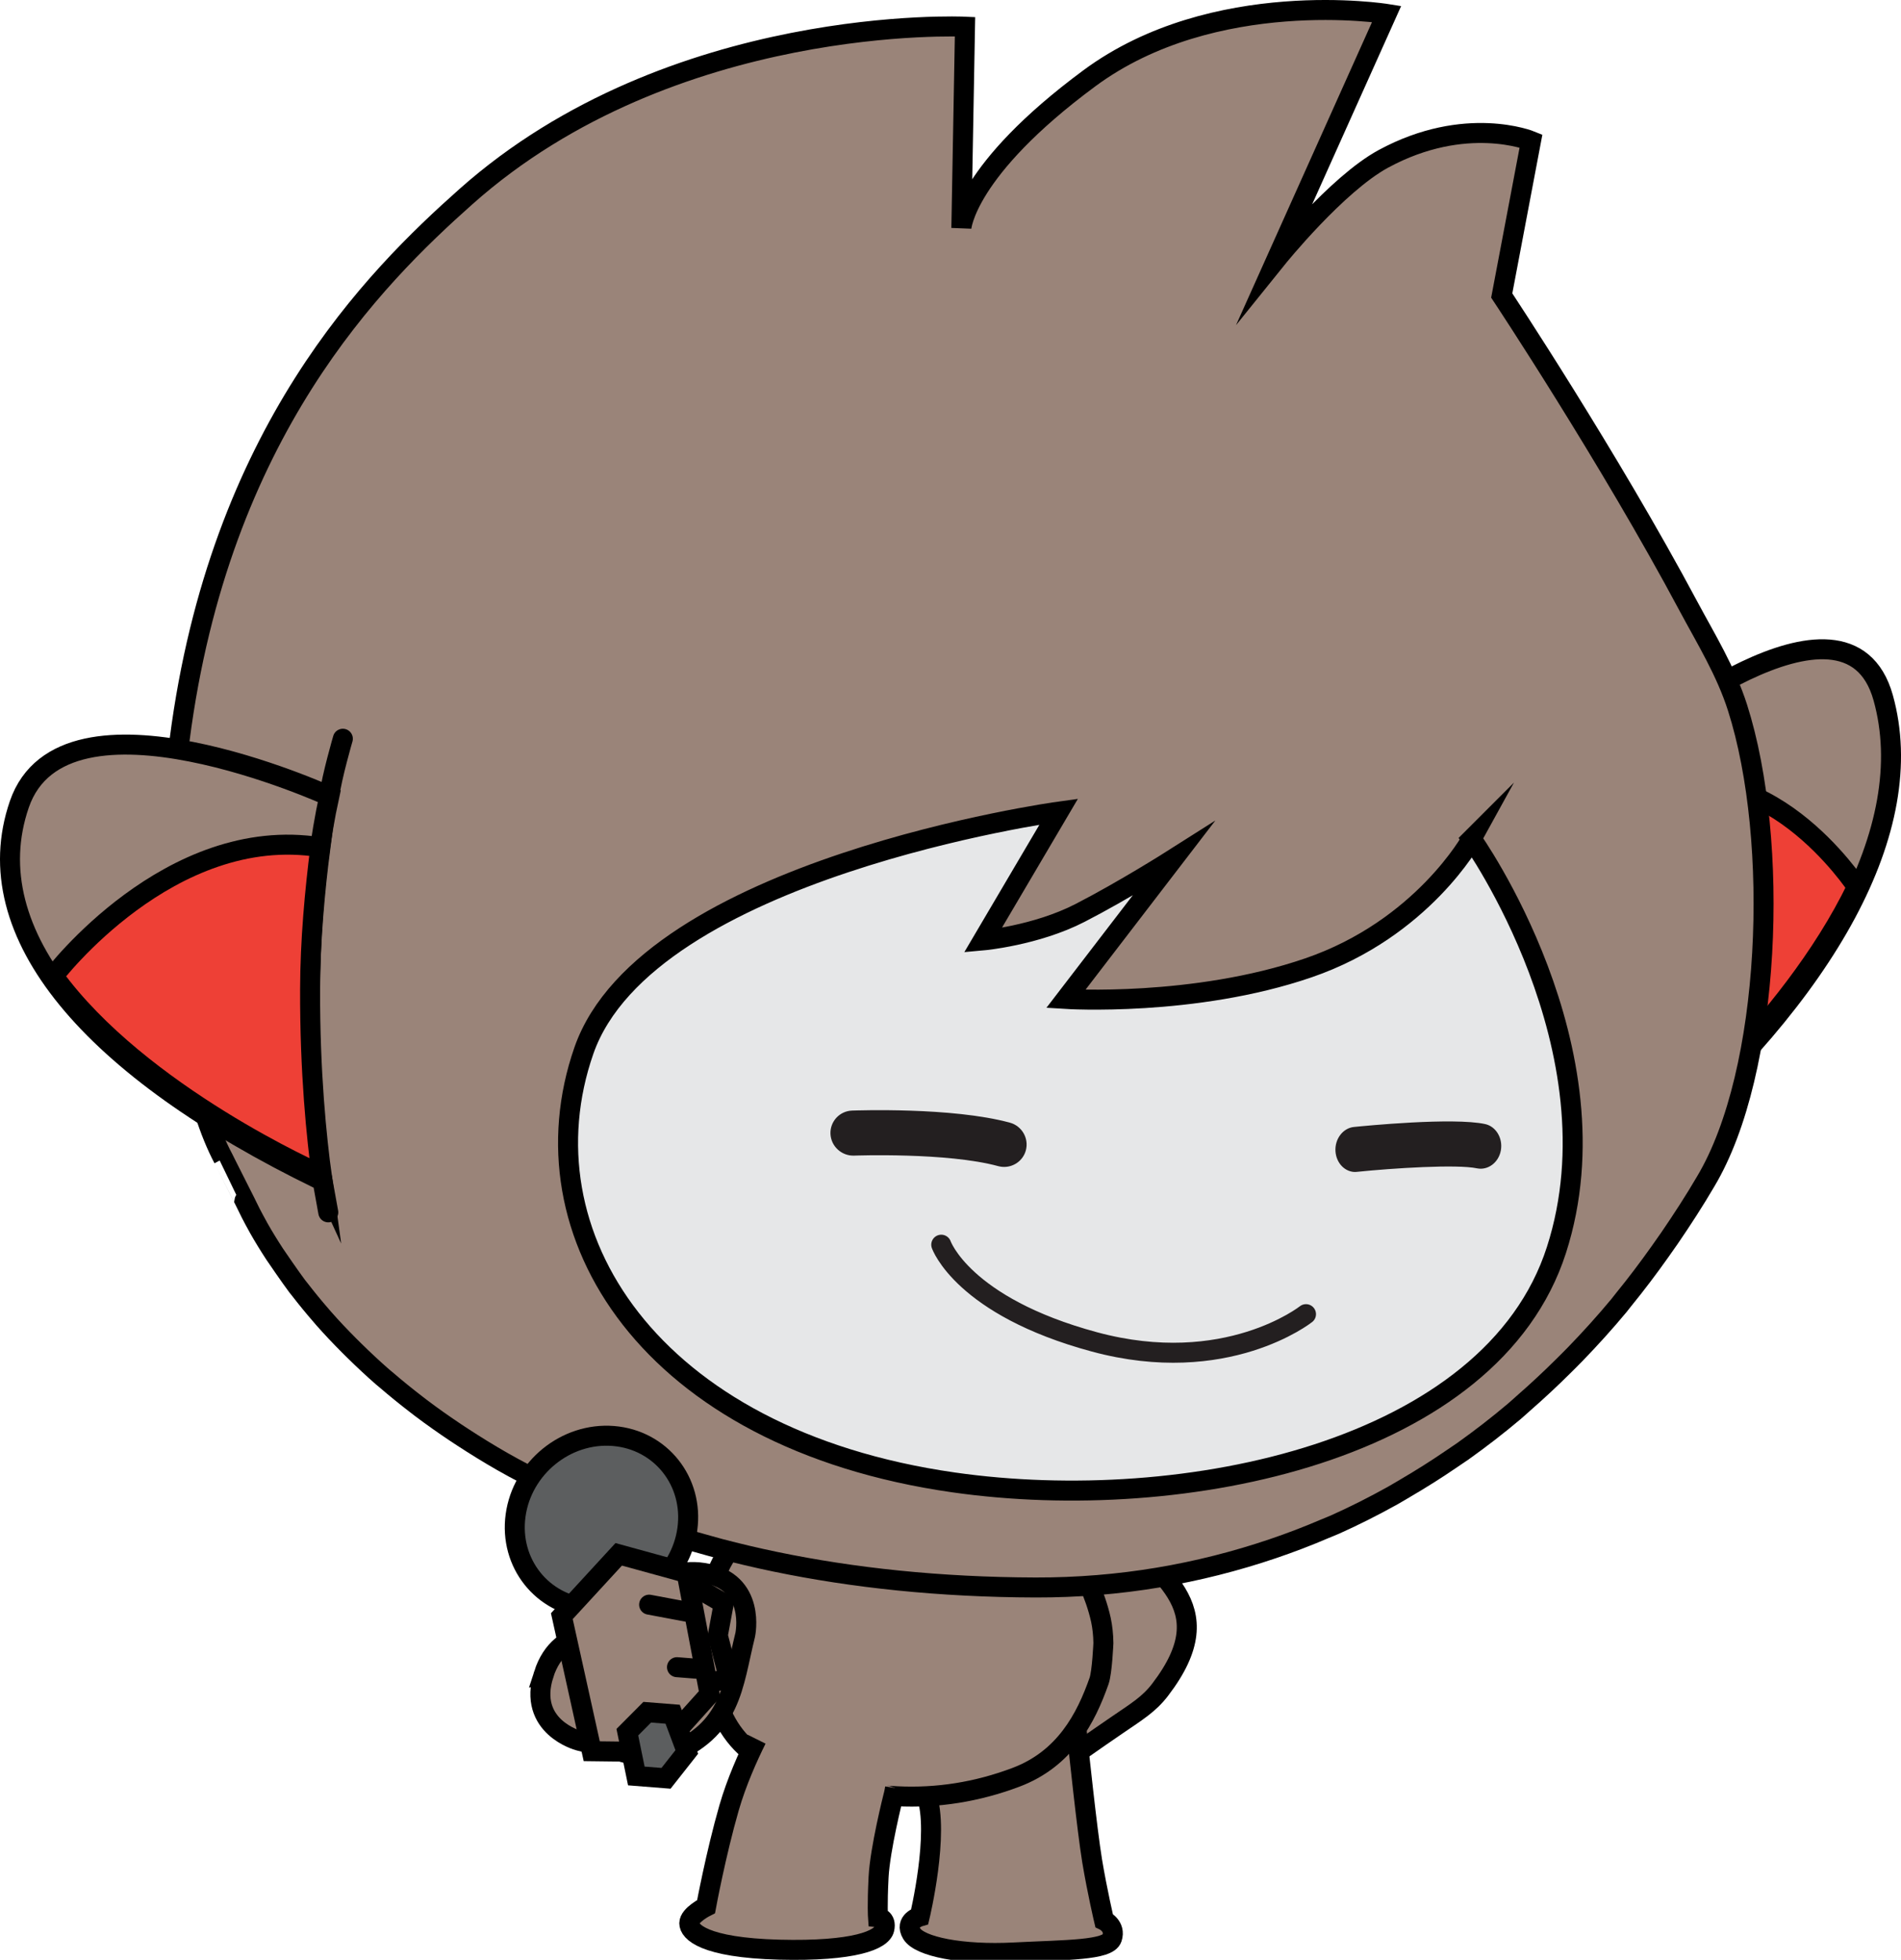 <svg version="1.1" xmlns="http://www.w3.org/2000/svg" xmlns:xlink="http://www.w3.org/1999/xlink" width="114.085" height="117.591" viewBox="0,0,114.085,117.591"><g transform="translate(-185.348,-120.644)"><g stroke-width="1.2" stroke-miterlimit="10"><g fill="#9a8479" stroke="#000000" stroke-linecap="butt"><path d="M249.212,226.358c-2.688,0 -2.643,-3.133 -2.643,-3.133l0.834,-3.23c0.423,-0.449 1.129,-1.62 1.956,-2.183c-0.497,-0.589 -0.899,-1.29 -1.365,-1.915c0,0 -1.736,-2.358 0.317,-4.421c2.053,-2.063 3.789,0.295 3.789,0.295c2.448,3.374 6.853,5.059 2.869,10.259c-0.665,0.868 -1.372,1.292 -2.609,2.136c-1.318,0.899 -3.147,2.192 -3.147,2.192z"/><path d="M250.056,225.38c0,0 0.529,5.065 0.835,6.917c0.309,1.851 0.716,3.574 0.716,3.574c0,0 0.717,0.338 0.476,1.065c-0.239,0.73 -2.734,0.695 -5.877,0.855c-3.143,0.162 -5.673,-0.351 -6.139,-1.122c-0.464,-0.763 0.477,-1.034 0.477,-1.034c0,0 1.203,-5.012 0.406,-7.295c-1.064,-3.044 0.377,-3.837 4.119,-5.292v0v0v0v0v0v0c3.742,-1.455 4.986,2.333 4.986,2.333z"/><path d="M238.243,209.58v0v0v0v0v0v0c8.285,-0.604 11.381,3.927 11.379,3.926c0.657,1.17 1.469,2.822 1.795,4.33c0.09,0.417 0.142,0.885 0.149,1.388c0,0 -0.074,1.746 -0.261,2.279c-0.786,2.233 -2.049,4.677 -5,5.783c-4.634,1.743 -9.537,1.529 -14.601,-0.761c-1.709,-0.77 -2.709,-2.083 -3.238,-3.578c-0.377,-1.076 -0.524,-2.478 -0.524,-2.478c-0.208,-2.333 0.257,-4.611 0.502,-5.601c0,0 1.515,-4.683 9.799,-5.287z"/><path d="M239.064,227.92c-0.05,0.321 -0.11,0.52 -0.11,0.52c0,0 -0.794,3.134 -0.88,4.836c-0.087,1.702 -0.035,2.405 -0.035,2.405c0,0 0.532,0.057 0.379,0.705c-0.149,0.649 -1.778,1.352 -6.317,1.237c-4.541,-0.121 -5.388,-1.09 -5.387,-1.586c-0,-0.496 1.008,-0.998 1.008,-0.998c0,0 0.586,-3.17 1.379,-5.925c0.451,-1.563 1.14,-3.09 1.653,-4.12"/></g><g><path d="M283.493,165.137c0,0 12.686,-10.462 14.872,-2.626c2.186,7.836 -3.389,17.684 -14.245,27.068c0,0 1.205,-14.052 -0.627,-24.443zM283.493,165.137c-0.128,-1.223 -0.673,-3.537 -0.673,-3.537M283.7,191.787l0.287,-2.28" fill="#9a8479" stroke="#000000" stroke-linecap="round"/><path d="M283.987,189.505c0.248,-2.605 0.544,-6.884 0.499,-12.193c-0.024,-3.09 -0.265,-6.26 -0.548,-8.992l0.001,0.003c7.219,-3.092 12.85,5.533 12.85,5.533l0.003,-0c-4.092,8.489 -12.732,15.418 -12.732,15.418l-0.072,0.231v0v0z" fill="#ee4036" stroke="#000000" stroke-linecap="butt"/><path d="M200.023,192.676v0v0v0v0v0v0c-0.042,-0.086 -1.273,-2.516 -1.272,-2.517c-3.431,-6.488 -3.309,-20.573 -2.668,-24.924l0.044,-0.207c2.391,-18.465 11.71,-27.719 17.172,-32.577c12.396,-11.034 29.962,-10.206 29.962,-10.206l-0.219,12.086c0,0 0.208,-3.465 7.684,-8.991c7.474,-5.526 17.839,-3.861 17.839,-3.861l-6.586,14.673c0,0 3.59,-4.455 6.383,-5.973c4.951,-2.685 8.867,-1.079 8.867,-1.079l-1.757,9.275c0,0 6.415,9.668 11.215,18.661c1.027,1.919 2.237,3.874 2.937,6.072c2.546,7.984 2.028,21.836 -1.91,28.421c-0.682,1.166 -1.415,2.293 -2.171,3.399c-0.196,0.284 -0.393,0.566 -0.593,0.844c-0.689,0.97 -1.404,1.919 -2.151,2.834c-0.101,0.122 -0.194,0.252 -0.295,0.374c-0.845,1.017 -1.729,1.992 -2.644,2.936c-0.219,0.228 -0.447,0.447 -0.67,0.672c-0.782,0.777 -1.588,1.529 -2.412,2.248c-0.19,0.169 -0.376,0.34 -0.567,0.502c-0.99,0.836 -2.015,1.626 -3.066,2.376c-0.234,0.164 -0.473,0.32 -0.709,0.481c-0.881,0.603 -1.788,1.175 -2.712,1.715c-0.267,0.154 -0.528,0.317 -0.796,0.467c-1.127,0.627 -2.277,1.21 -3.46,1.739c-0.211,0.095 -0.434,0.176 -0.648,0.268c-1.009,0.434 -2.039,0.825 -3.087,1.181c-4.434,1.503 -9.194,2.341 -14.242,2.327c-5.768,-0.017 -10.952,-0.579 -15.603,-1.542c-1.15,-0.238 -2.266,-0.503 -3.351,-0.788c-0.206,-0.058 -0.411,-0.114 -0.615,-0.17c-1.099,-0.303 -2.177,-0.62 -3.208,-0.968c-0.006,-0.002 -0.014,-0.005 -0.021,-0.007c-1.033,-0.345 -2.023,-0.719 -2.989,-1.11c-0.169,-0.068 -0.343,-0.136 -0.511,-0.205c-0.927,-0.381 -1.829,-0.783 -2.695,-1.201c-0.153,-0.071 -0.299,-0.15 -0.451,-0.223c-0.855,-0.42 -1.687,-0.853 -2.483,-1.305c-0.03,-0.02 -0.065,-0.035 -0.094,-0.053c-0.815,-0.466 -1.59,-0.947 -2.342,-1.437c-0.14,-0.092 -0.28,-0.182 -0.416,-0.273c-0.723,-0.484 -1.422,-0.975 -2.085,-1.476c-0.102,-0.075 -0.197,-0.153 -0.298,-0.229c-0.63,-0.485 -1.237,-0.977 -1.816,-1.476c-0.06,-0.048 -0.126,-0.099 -0.183,-0.151c-0.603,-0.525 -1.17,-1.059 -1.716,-1.594c-0.106,-0.103 -0.21,-0.207 -0.312,-0.309c-0.531,-0.534 -1.04,-1.068 -1.517,-1.611c-0.055,-0.059 -0.104,-0.122 -0.157,-0.182c-0.448,-0.516 -0.872,-1.033 -1.27,-1.548c-0.055,-0.075 -0.119,-0.148 -0.176,-0.221c-0.407,-0.541 -1.28,-1.819 -1.348,-1.92c-0.35,-0.538 -0.682,-1.074 -0.979,-1.604c-0.018,-0.033 -0.036,-0.066 -0.053,-0.099c-0.285,-0.511 -0.541,-1.012 -0.779,-1.51z" fill="#9a8479" stroke="#000000" stroke-linecap="butt"/><path d="M273.665,170.988v0v0v0v0v0v0c0,0 8.976,12.587 5.089,24.656c-3.885,12.066 -22.341,15.919 -36.177,13.944c-18.291,-2.612 -25.994,-14.956 -22.191,-25.901c3.808,-10.945 28.501,-14.346 28.501,-14.346l-4.555,7.727c0,0 3.183,-0.284 5.834,-1.649c2.649,-1.362 5.581,-3.223 5.581,-3.223l-6.436,8.385c0,0 7.694,0.487 14.551,-1.864c6.856,-2.348 9.804,-7.73 9.804,-7.73z" fill="#e6e7e8" stroke="#000000" stroke-linecap="butt"/><path d="M204.509,191.403c-13.633,-6.627 -20.673,-14.736 -18.001,-22.5c2.673,-7.765 18.601,-0.492 18.601,-0.492c-2.21,10.084 -0.599,22.993 -0.599,22.993zM205.923,164.968c0,0 -0.663,2.272 -0.814,3.442M204.673,191.307l0.376,2.077" fill="#9a8479" stroke="#000000" stroke-linecap="round"/><path d="M204.581,191.106c0,0 -10.847,-4.77 -16.024,-11.9l0.003,-0.001c0,0 6.971,-9.185 16.014,-7.724l0.001,-0.003c-0.334,2.611 -0.611,5.625 -0.617,8.52c-0.016,4.977 0.386,8.922 0.715,11.309z" fill="#ee4036" stroke="#000000" stroke-linecap="butt"/><path d="M266.601,190.96c-0.581,-0.043 -1.056,-0.554 -1.106,-1.226c-0.054,-0.744 0.441,-1.403 1.104,-1.472c0.603,-0.061 5.951,-0.591 7.878,-0.174c0.652,0.143 1.073,0.853 0.942,1.582c-0.135,0.735 -0.781,1.204 -1.423,1.075c-1.213,-0.259 -5.057,-0.011 -7.204,0.208c-0.065,0.01 -0.13,0.01 -0.192,0.005z" fill="#231f20" stroke="none" stroke-linecap="butt"/><path d="M245.512,190.656c-0.085,-0.006 -0.17,-0.022 -0.257,-0.044c-3.076,-0.836 -8.601,-0.633 -8.656,-0.632c-0.734,0.026 -1.377,-0.55 -1.412,-1.298c-0.033,-0.746 0.545,-1.375 1.293,-1.404c0.245,-0.006 5.993,-0.219 9.473,0.725c0.721,0.195 1.153,0.939 0.959,1.663c-0.17,0.63 -0.767,1.036 -1.4,0.989z" fill="#231f20" stroke="none" stroke-linecap="butt"/><path d="M263.725,199.493c0,0 -4.792,3.8 -12.698,1.664c-7.904,-2.135 -9.191,-5.832 -9.191,-5.832" fill="none" stroke="#231f20" stroke-linecap="round"/></g><g stroke="#000000"><path d="M217.978,221.107c1.008,-3.144 4.104,-2.318 4.104,-2.318l1.003,0.267c0.977,1.079 0.3,0.738 0.624,-1.335c0,0 0.695,-3.21 3.876,-2.702c3.18,0.508 2.485,3.718 2.485,3.718c-0.754,3.034 -0.785,5.707 -4.643,7.216c-1.405,0.549 -2.905,-0.407 -4.358,-0.61l-1.003,-0.267c0,0 -3.095,-0.825 -2.087,-3.969z" fill="#9a8479" stroke-linecap="butt"/><g><path d="M216.29,211.571c0.392,-2.86 3.018,-4.995 5.864,-4.769c2.846,0.226 4.836,2.727 4.444,5.586c-0.392,2.86 -3.018,4.995 -5.864,4.769c-2.846,-0.226 -4.836,-2.727 -4.444,-5.586z" fill="#5c5e5f" stroke-linecap="butt"/><path d="M226.55,215.551l2.233,1.294l-0.357,1.927l0.668,2.567l-2.302,0.563" fill="#9a8479" stroke-linecap="round"/><path d="M222.479,213.903l4.073,1.119l1.38,7.274l-3.117,3.468l-3.955,-0.048l-1.794,-8.103z" fill="#9a8479" stroke-linecap="round"/><path d="M224.304,216.923l2.383,0.447" fill="none" stroke-linecap="round"/><path d="M227.376,220.785l-1.4,-0.111" fill="none" stroke-linecap="round"/><path d="M222.997,224.574l1.193,-1.198l1.527,0.121l0.847,2.264l-1.246,1.581l-1.782,-0.141z" fill="#5c5e5f" stroke-linecap="round"/></g></g></g></g></svg>